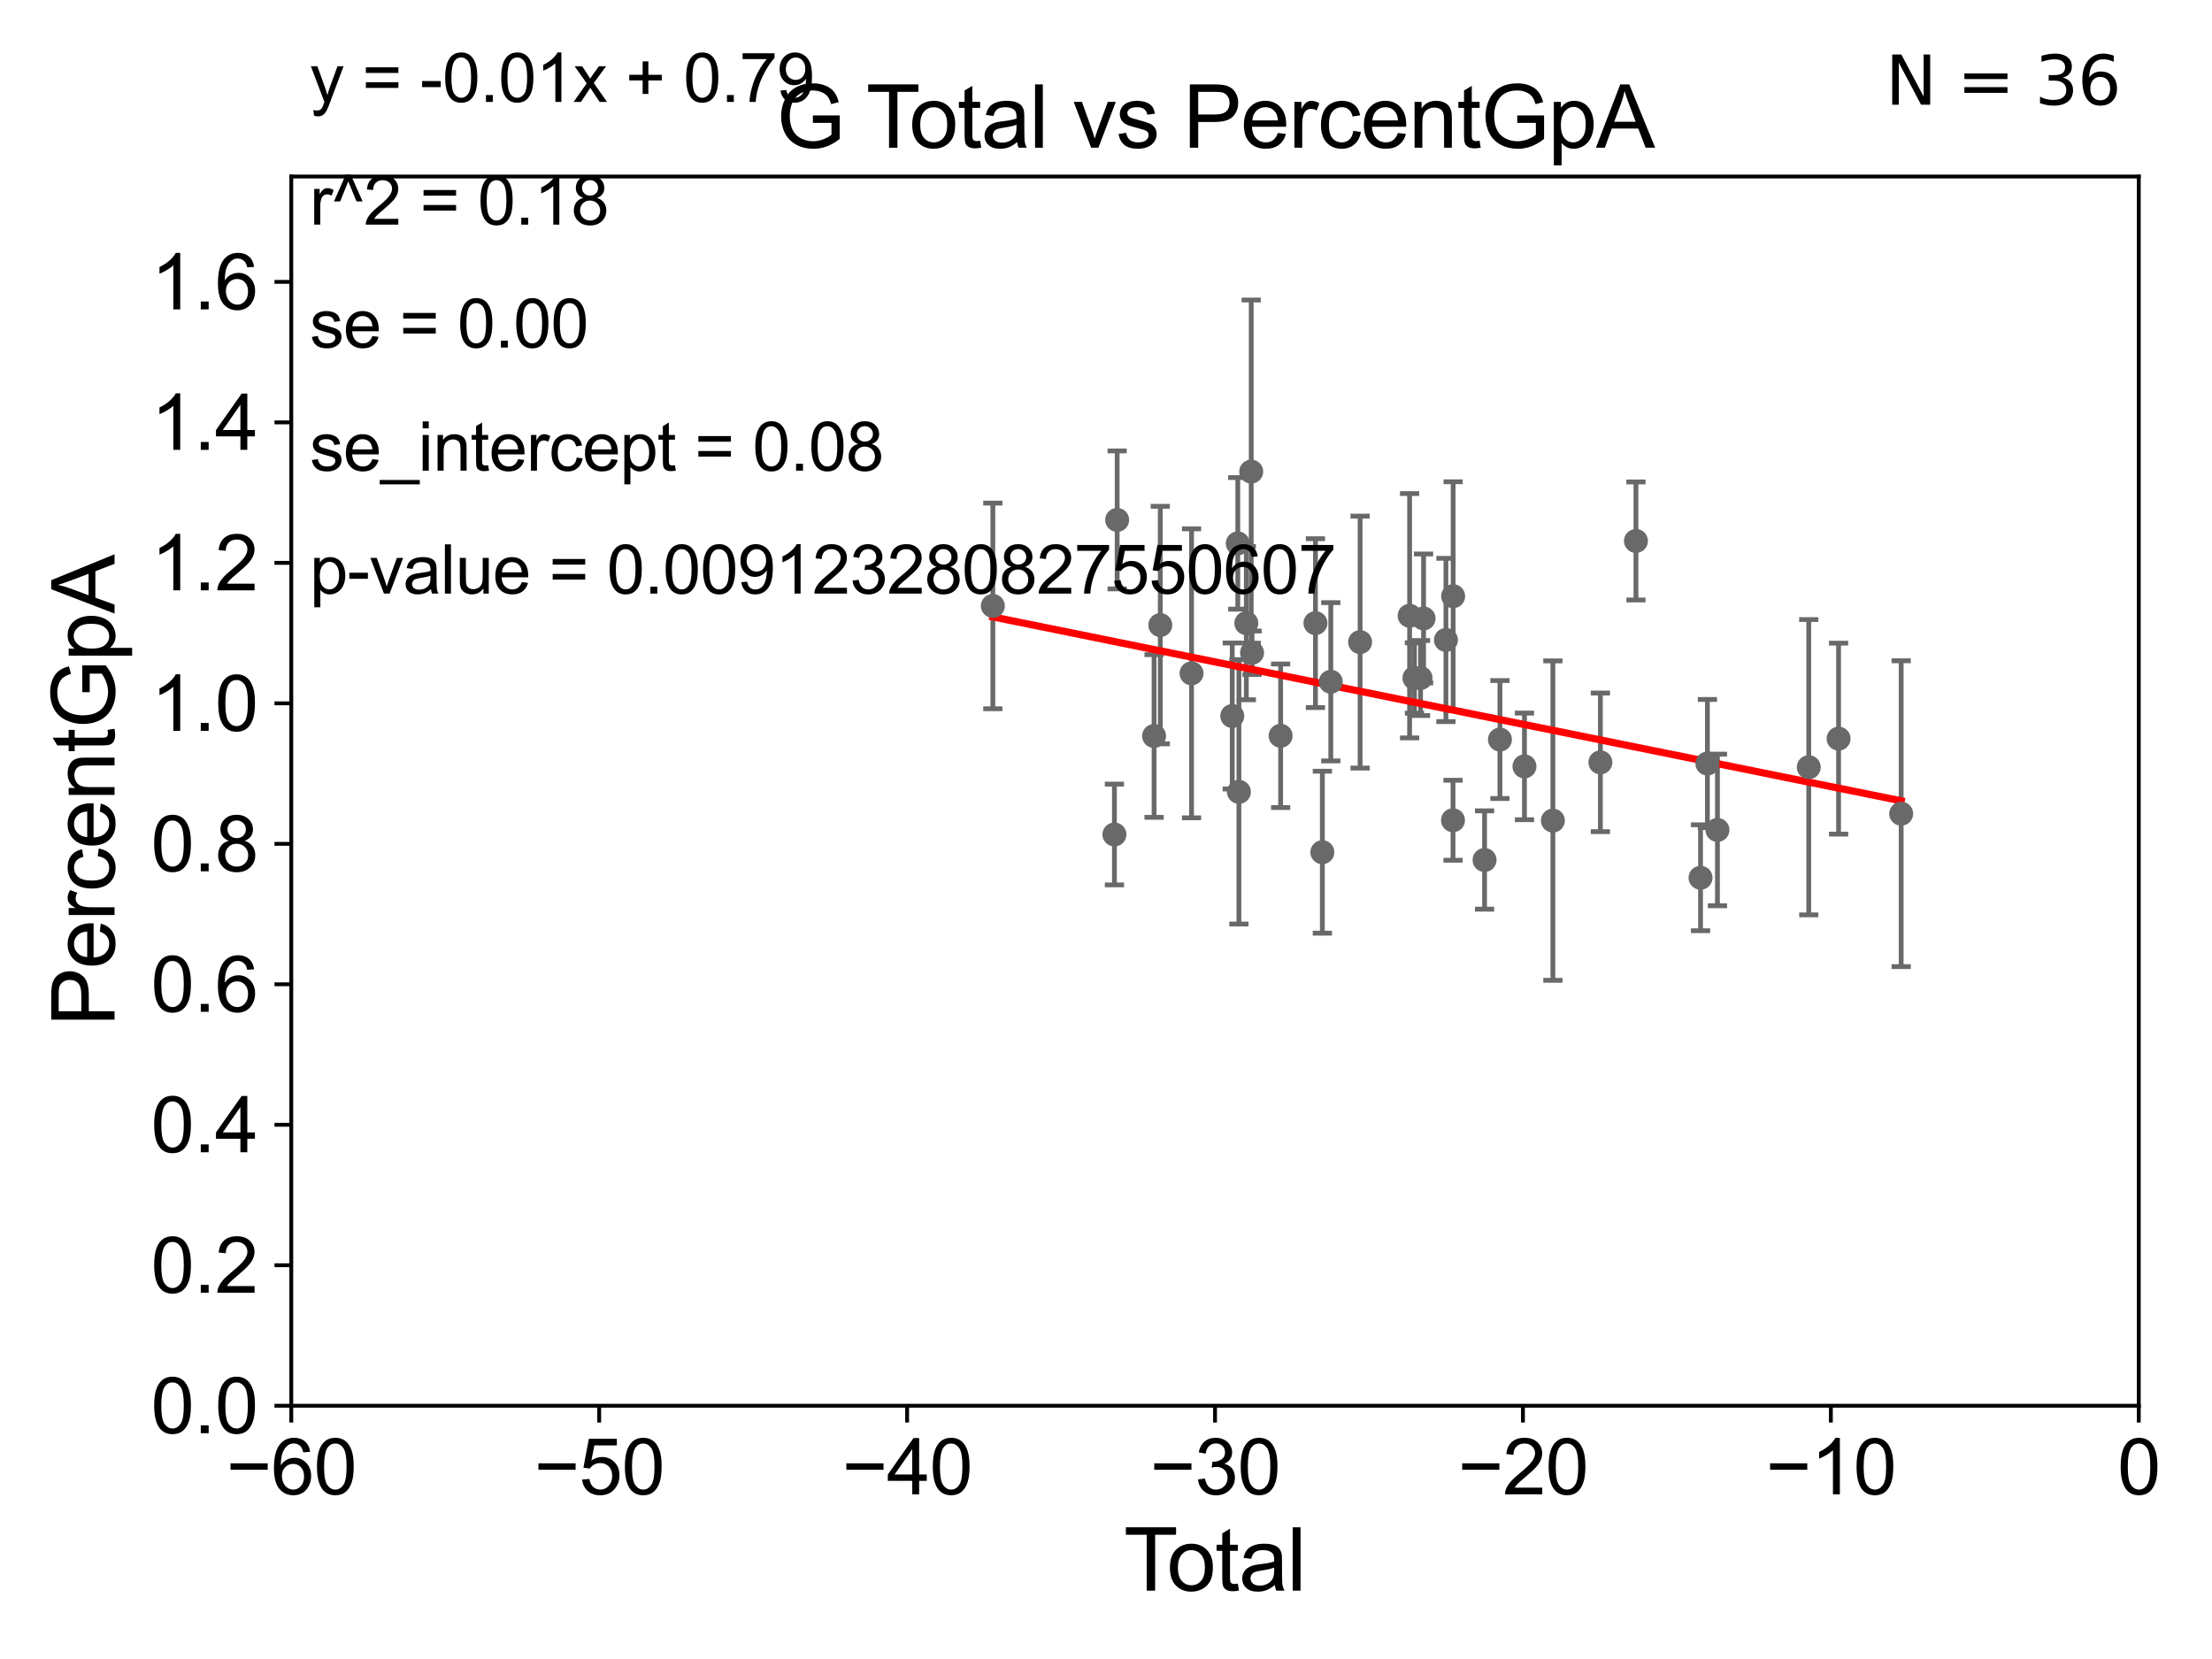 <?xml version="1.0" encoding="utf-8" standalone="no"?>
<!DOCTYPE svg PUBLIC "-//W3C//DTD SVG 1.1//EN"
  "http://www.w3.org/Graphics/SVG/1.1/DTD/svg11.dtd">
<svg xmlns:xlink="http://www.w3.org/1999/xlink" width="460.8pt" height="345.6pt" viewBox="0 0 460.8 345.6" xmlns="http://www.w3.org/2000/svg" version="1.1">
 <defs>
  <style type="text/css">*{stroke-linejoin: round; stroke-linecap: butt}</style>
 </defs>
 <g id="figure_1">
  <g id="patch_1">
   <path d="M 0 345.6 
L 460.8 345.6 
L 460.8 0 
L 0 0 
z
" style="fill: #ffffff"/>
  </g>
  <g id="axes_1">
   <g id="patch_2">
    <path d="M 60.68 292.84 
L 445.545 292.84 
L 445.545 36.775 
L 60.68 36.775 
z
" style="fill: #ffffff"/>
   </g>
   <g id="PathCollection_1">
    <defs>
     <path id="m2732ad60d4" d="M 0 1.118 
C 0.297 1.118 0.581 1 0.791 0.791 
C 1 0.581 1.118 0.297 1.118 0 
C 1.118 -0.297 1 -0.581 0.791 -0.791 
C 0.581 -1 0.297 -1.118 0 -1.118 
C -0.297 -1.118 -0.581 -1 -0.791 -0.791 
C -1 -0.581 -1.118 -0.297 -1.118 0 
C -1.118 0.297 -1 0.581 -0.791 0.791 
C -0.581 1 -0.297 1.118 0 1.118 
z
" style="stroke: #696969"/>
    </defs>
    <g clip-path="url(#pc6cdb467a9)">
     <use xlink:href="#m2732ad60d4" x="206.827" y="126.225" style="fill: #696969; stroke: #696969"/>
     <use xlink:href="#m2732ad60d4" x="296.554" y="128.83" style="fill: #696969; stroke: #696969"/>
     <use xlink:href="#m2732ad60d4" x="301.214" y="133.316" style="fill: #696969; stroke: #696969"/>
     <use xlink:href="#m2732ad60d4" x="302.686" y="170.873" style="fill: #696969; stroke: #696969"/>
     <use xlink:href="#m2732ad60d4" x="302.715" y="124.199" style="fill: #696969; stroke: #696969"/>
     <use xlink:href="#m2732ad60d4" x="309.262" y="179.153" style="fill: #696969; stroke: #696969"/>
     <use xlink:href="#m2732ad60d4" x="312.464" y="154.059" style="fill: #696969; stroke: #696969"/>
     <use xlink:href="#m2732ad60d4" x="295.926" y="141.24" style="fill: #696969; stroke: #696969"/>
     <use xlink:href="#m2732ad60d4" x="317.574" y="159.655" style="fill: #696969; stroke: #696969"/>
     <use xlink:href="#m2732ad60d4" x="333.391" y="158.81" style="fill: #696969; stroke: #696969"/>
     <use xlink:href="#m2732ad60d4" x="340.798" y="112.694" style="fill: #696969; stroke: #696969"/>
     <use xlink:href="#m2732ad60d4" x="354.252" y="182.855" style="fill: #696969; stroke: #696969"/>
     <use xlink:href="#m2732ad60d4" x="355.683" y="159.059" style="fill: #696969; stroke: #696969"/>
     <use xlink:href="#m2732ad60d4" x="357.775" y="172.893" style="fill: #696969; stroke: #696969"/>
     <use xlink:href="#m2732ad60d4" x="376.797" y="159.824" style="fill: #696969; stroke: #696969"/>
     <use xlink:href="#m2732ad60d4" x="323.494" y="170.946" style="fill: #696969; stroke: #696969"/>
     <use xlink:href="#m2732ad60d4" x="294.653" y="141.241" style="fill: #696969; stroke: #696969"/>
     <use xlink:href="#m2732ad60d4" x="293.646" y="128.271" style="fill: #696969; stroke: #696969"/>
     <use xlink:href="#m2732ad60d4" x="283.333" y="133.761" style="fill: #696969; stroke: #696969"/>
     <use xlink:href="#m2732ad60d4" x="232.156" y="173.84" style="fill: #696969; stroke: #696969"/>
     <use xlink:href="#m2732ad60d4" x="232.725" y="108.307" style="fill: #696969; stroke: #696969"/>
     <use xlink:href="#m2732ad60d4" x="240.415" y="153.321" style="fill: #696969; stroke: #696969"/>
     <use xlink:href="#m2732ad60d4" x="241.71" y="130.211" style="fill: #696969; stroke: #696969"/>
     <use xlink:href="#m2732ad60d4" x="248.22" y="140.27" style="fill: #696969; stroke: #696969"/>
     <use xlink:href="#m2732ad60d4" x="256.701" y="149.156" style="fill: #696969; stroke: #696969"/>
     <use xlink:href="#m2732ad60d4" x="257.853" y="113.195" style="fill: #696969; stroke: #696969"/>
     <use xlink:href="#m2732ad60d4" x="258.088" y="164.96" style="fill: #696969; stroke: #696969"/>
     <use xlink:href="#m2732ad60d4" x="259.633" y="129.815" style="fill: #696969; stroke: #696969"/>
     <use xlink:href="#m2732ad60d4" x="260.65" y="98.244" style="fill: #696969; stroke: #696969"/>
     <use xlink:href="#m2732ad60d4" x="260.824" y="135.984" style="fill: #696969; stroke: #696969"/>
     <use xlink:href="#m2732ad60d4" x="266.778" y="153.276" style="fill: #696969; stroke: #696969"/>
     <use xlink:href="#m2732ad60d4" x="274.031" y="129.809" style="fill: #696969; stroke: #696969"/>
     <use xlink:href="#m2732ad60d4" x="275.47" y="177.53" style="fill: #696969; stroke: #696969"/>
     <use xlink:href="#m2732ad60d4" x="277.229" y="142.026" style="fill: #696969; stroke: #696969"/>
     <use xlink:href="#m2732ad60d4" x="383.011" y="153.873" style="fill: #696969; stroke: #696969"/>
     <use xlink:href="#m2732ad60d4" x="396.05" y="169.507" style="fill: #696969; stroke: #696969"/>
    </g>
   </g>
   <g id="matplotlib.axis_1">
    <g id="xtick_1">
     <g id="line2d_1">
      <defs>
       <path id="mbd2a746d2f" d="M 0 0 
L 0 3.5 
" style="stroke: #000000; stroke-width: 0.8"/>
      </defs>
      <g>
       <use xlink:href="#mbd2a746d2f" x="60.68" y="292.84" style="stroke: #000000; stroke-width: 0.8"/>
      </g>
     </g>
     <g id="text_1">
      <!-- −60 -->
      <g transform="translate(47.11 311.293)scale(0.16 -0.16)">
       <defs>
        <path id="ArialMT-2212" d="M 3381 1997 
L 356 1997 
L 356 2522 
L 3381 2522 
L 3381 1997 
z
" transform="scale(0.016)"/>
        <path id="ArialMT-36" d="M 3184 3459 
L 2625 3416 
Q 2550 3747 2413 3897 
Q 2184 4138 1850 4138 
Q 1581 4138 1378 3988 
Q 1113 3794 959 3422 
Q 806 3050 800 2363 
Q 1003 2672 1297 2822 
Q 1591 2972 1913 2972 
Q 2475 2972 2870 2558 
Q 3266 2144 3266 1488 
Q 3266 1056 3080 686 
Q 2894 316 2569 119 
Q 2244 -78 1831 -78 
Q 1128 -78 684 439 
Q 241 956 241 2144 
Q 241 3472 731 4075 
Q 1159 4600 1884 4600 
Q 2425 4600 2770 4297 
Q 3116 3994 3184 3459 
z
M 888 1484 
Q 888 1194 1011 928 
Q 1134 663 1356 523 
Q 1578 384 1822 384 
Q 2178 384 2434 671 
Q 2691 959 2691 1453 
Q 2691 1928 2437 2201 
Q 2184 2475 1800 2475 
Q 1419 2475 1153 2201 
Q 888 1928 888 1484 
z
" transform="scale(0.016)"/>
        <path id="ArialMT-30" d="M 266 2259 
Q 266 3072 433 3567 
Q 600 4063 929 4331 
Q 1259 4600 1759 4600 
Q 2128 4600 2406 4451 
Q 2684 4303 2865 4023 
Q 3047 3744 3150 3342 
Q 3253 2941 3253 2259 
Q 3253 1453 3087 958 
Q 2922 463 2592 192 
Q 2263 -78 1759 -78 
Q 1097 -78 719 397 
Q 266 969 266 2259 
z
M 844 2259 
Q 844 1131 1108 757 
Q 1372 384 1759 384 
Q 2147 384 2411 759 
Q 2675 1134 2675 2259 
Q 2675 3391 2411 3762 
Q 2147 4134 1753 4134 
Q 1366 4134 1134 3806 
Q 844 3388 844 2259 
z
" transform="scale(0.016)"/>
       </defs>
       <use xlink:href="#ArialMT-2212"/>
       <use xlink:href="#ArialMT-36" x="58.398"/>
       <use xlink:href="#ArialMT-30" x="114.014"/>
      </g>
     </g>
    </g>
    <g id="xtick_2">
     <g id="line2d_2">
      <g>
       <use xlink:href="#mbd2a746d2f" x="124.824" y="292.84" style="stroke: #000000; stroke-width: 0.8"/>
      </g>
     </g>
     <g id="text_2">
      <!-- −50 -->
      <g transform="translate(111.254 311.293)scale(0.16 -0.16)">
       <defs>
        <path id="ArialMT-35" d="M 266 1200 
L 856 1250 
Q 922 819 1161 601 
Q 1400 384 1738 384 
Q 2144 384 2425 690 
Q 2706 997 2706 1503 
Q 2706 1984 2436 2262 
Q 2166 2541 1728 2541 
Q 1456 2541 1237 2417 
Q 1019 2294 894 2097 
L 366 2166 
L 809 4519 
L 3088 4519 
L 3088 3981 
L 1259 3981 
L 1013 2750 
Q 1425 3038 1878 3038 
Q 2478 3038 2890 2622 
Q 3303 2206 3303 1553 
Q 3303 931 2941 478 
Q 2500 -78 1738 -78 
Q 1113 -78 717 272 
Q 322 622 266 1200 
z
" transform="scale(0.016)"/>
       </defs>
       <use xlink:href="#ArialMT-2212"/>
       <use xlink:href="#ArialMT-35" x="58.398"/>
       <use xlink:href="#ArialMT-30" x="114.014"/>
      </g>
     </g>
    </g>
    <g id="xtick_3">
     <g id="line2d_3">
      <g>
       <use xlink:href="#mbd2a746d2f" x="188.968" y="292.84" style="stroke: #000000; stroke-width: 0.8"/>
      </g>
     </g>
     <g id="text_3">
      <!-- −40 -->
      <g transform="translate(175.398 311.293)scale(0.16 -0.16)">
       <defs>
        <path id="ArialMT-34" d="M 2069 0 
L 2069 1097 
L 81 1097 
L 81 1613 
L 2172 4581 
L 2631 4581 
L 2631 1613 
L 3250 1613 
L 3250 1097 
L 2631 1097 
L 2631 0 
L 2069 0 
z
M 2069 1613 
L 2069 3678 
L 634 1613 
L 2069 1613 
z
" transform="scale(0.016)"/>
       </defs>
       <use xlink:href="#ArialMT-2212"/>
       <use xlink:href="#ArialMT-34" x="58.398"/>
       <use xlink:href="#ArialMT-30" x="114.014"/>
      </g>
     </g>
    </g>
    <g id="xtick_4">
     <g id="line2d_4">
      <g>
       <use xlink:href="#mbd2a746d2f" x="253.113" y="292.84" style="stroke: #000000; stroke-width: 0.8"/>
      </g>
     </g>
     <g id="text_4">
      <!-- −30 -->
      <g transform="translate(239.542 311.293)scale(0.16 -0.16)">
       <defs>
        <path id="ArialMT-33" d="M 269 1209 
L 831 1284 
Q 928 806 1161 595 
Q 1394 384 1728 384 
Q 2125 384 2398 659 
Q 2672 934 2672 1341 
Q 2672 1728 2419 1979 
Q 2166 2231 1775 2231 
Q 1616 2231 1378 2169 
L 1441 2663 
Q 1497 2656 1531 2656 
Q 1891 2656 2178 2843 
Q 2466 3031 2466 3422 
Q 2466 3731 2256 3934 
Q 2047 4138 1716 4138 
Q 1388 4138 1169 3931 
Q 950 3725 888 3313 
L 325 3413 
Q 428 3978 793 4289 
Q 1159 4600 1703 4600 
Q 2078 4600 2393 4439 
Q 2709 4278 2876 4000 
Q 3044 3722 3044 3409 
Q 3044 3113 2884 2869 
Q 2725 2625 2413 2481 
Q 2819 2388 3044 2092 
Q 3269 1797 3269 1353 
Q 3269 753 2831 336 
Q 2394 -81 1725 -81 
Q 1122 -81 723 278 
Q 325 638 269 1209 
z
" transform="scale(0.016)"/>
       </defs>
       <use xlink:href="#ArialMT-2212"/>
       <use xlink:href="#ArialMT-33" x="58.398"/>
       <use xlink:href="#ArialMT-30" x="114.014"/>
      </g>
     </g>
    </g>
    <g id="xtick_5">
     <g id="line2d_5">
      <g>
       <use xlink:href="#mbd2a746d2f" x="317.257" y="292.84" style="stroke: #000000; stroke-width: 0.8"/>
      </g>
     </g>
     <g id="text_5">
      <!-- −20 -->
      <g transform="translate(303.687 311.293)scale(0.16 -0.16)">
       <defs>
        <path id="ArialMT-32" d="M 3222 541 
L 3222 0 
L 194 0 
Q 188 203 259 391 
Q 375 700 629 1000 
Q 884 1300 1366 1694 
Q 2113 2306 2375 2664 
Q 2638 3022 2638 3341 
Q 2638 3675 2398 3904 
Q 2159 4134 1775 4134 
Q 1369 4134 1125 3890 
Q 881 3647 878 3216 
L 300 3275 
Q 359 3922 746 4261 
Q 1134 4600 1788 4600 
Q 2447 4600 2831 4234 
Q 3216 3869 3216 3328 
Q 3216 3053 3103 2787 
Q 2991 2522 2730 2228 
Q 2469 1934 1863 1422 
Q 1356 997 1212 845 
Q 1069 694 975 541 
L 3222 541 
z
" transform="scale(0.016)"/>
       </defs>
       <use xlink:href="#ArialMT-2212"/>
       <use xlink:href="#ArialMT-32" x="58.398"/>
       <use xlink:href="#ArialMT-30" x="114.014"/>
      </g>
     </g>
    </g>
    <g id="xtick_6">
     <g id="line2d_6">
      <g>
       <use xlink:href="#mbd2a746d2f" x="381.401" y="292.84" style="stroke: #000000; stroke-width: 0.8"/>
      </g>
     </g>
     <g id="text_6">
      <!-- −10 -->
      <g transform="translate(367.831 311.293)scale(0.16 -0.16)">
       <defs>
        <path id="ArialMT-31" d="M 2384 0 
L 1822 0 
L 1822 3584 
Q 1619 3391 1289 3197 
Q 959 3003 697 2906 
L 697 3450 
Q 1169 3672 1522 3987 
Q 1875 4303 2022 4600 
L 2384 4600 
L 2384 0 
z
" transform="scale(0.016)"/>
       </defs>
       <use xlink:href="#ArialMT-2212"/>
       <use xlink:href="#ArialMT-31" x="58.398"/>
       <use xlink:href="#ArialMT-30" x="114.014"/>
      </g>
     </g>
    </g>
    <g id="xtick_7">
     <g id="line2d_7">
      <g>
       <use xlink:href="#mbd2a746d2f" x="445.545" y="292.84" style="stroke: #000000; stroke-width: 0.8"/>
      </g>
     </g>
     <g id="text_7">
      <!-- 0 -->
      <g transform="translate(441.096 311.293)scale(0.16 -0.16)">
       <use xlink:href="#ArialMT-30"/>
      </g>
     </g>
    </g>
    <g id="text_8">
     <!-- Total -->
     <g transform="translate(234.107 331.357)scale(0.18 -0.18)">
      <defs>
       <path id="ArialMT-54" d="M 1659 0 
L 1659 4041 
L 150 4041 
L 150 4581 
L 3781 4581 
L 3781 4041 
L 2266 4041 
L 2266 0 
L 1659 0 
z
" transform="scale(0.016)"/>
       <path id="ArialMT-6f" d="M 213 1659 
Q 213 2581 725 3025 
Q 1153 3394 1769 3394 
Q 2453 3394 2887 2945 
Q 3322 2497 3322 1706 
Q 3322 1066 3130 698 
Q 2938 331 2570 128 
Q 2203 -75 1769 -75 
Q 1072 -75 642 372 
Q 213 819 213 1659 
z
M 791 1659 
Q 791 1022 1069 705 
Q 1347 388 1769 388 
Q 2188 388 2466 706 
Q 2744 1025 2744 1678 
Q 2744 2294 2464 2611 
Q 2184 2928 1769 2928 
Q 1347 2928 1069 2612 
Q 791 2297 791 1659 
z
" transform="scale(0.016)"/>
       <path id="ArialMT-74" d="M 1650 503 
L 1731 6 
Q 1494 -44 1306 -44 
Q 1000 -44 831 53 
Q 663 150 594 308 
Q 525 466 525 972 
L 525 2881 
L 113 2881 
L 113 3319 
L 525 3319 
L 525 4141 
L 1084 4478 
L 1084 3319 
L 1650 3319 
L 1650 2881 
L 1084 2881 
L 1084 941 
Q 1084 700 1114 631 
Q 1144 563 1211 522 
Q 1278 481 1403 481 
Q 1497 481 1650 503 
z
" transform="scale(0.016)"/>
       <path id="ArialMT-61" d="M 2588 409 
Q 2275 144 1986 34 
Q 1697 -75 1366 -75 
Q 819 -75 525 192 
Q 231 459 231 875 
Q 231 1119 342 1320 
Q 453 1522 633 1644 
Q 813 1766 1038 1828 
Q 1203 1872 1538 1913 
Q 2219 1994 2541 2106 
Q 2544 2222 2544 2253 
Q 2544 2597 2384 2738 
Q 2169 2928 1744 2928 
Q 1347 2928 1158 2789 
Q 969 2650 878 2297 
L 328 2372 
Q 403 2725 575 2942 
Q 747 3159 1072 3276 
Q 1397 3394 1825 3394 
Q 2250 3394 2515 3294 
Q 2781 3194 2906 3042 
Q 3031 2891 3081 2659 
Q 3109 2516 3109 2141 
L 3109 1391 
Q 3109 606 3145 398 
Q 3181 191 3288 0 
L 2700 0 
Q 2613 175 2588 409 
z
M 2541 1666 
Q 2234 1541 1622 1453 
Q 1275 1403 1131 1340 
Q 988 1278 909 1158 
Q 831 1038 831 891 
Q 831 666 1001 516 
Q 1172 366 1500 366 
Q 1825 366 2078 508 
Q 2331 650 2450 897 
Q 2541 1088 2541 1459 
L 2541 1666 
z
" transform="scale(0.016)"/>
       <path id="ArialMT-6c" d="M 409 0 
L 409 4581 
L 972 4581 
L 972 0 
L 409 0 
z
" transform="scale(0.016)"/>
      </defs>
      <use xlink:href="#ArialMT-54"/>
      <use xlink:href="#ArialMT-6f" x="49.959"/>
      <use xlink:href="#ArialMT-74" x="105.574"/>
      <use xlink:href="#ArialMT-61" x="133.357"/>
      <use xlink:href="#ArialMT-6c" x="188.973"/>
     </g>
    </g>
   </g>
   <g id="matplotlib.axis_2">
    <g id="ytick_1">
     <g id="line2d_8">
      <defs>
       <path id="mdebfd8a968" d="M 0 0 
L -3.5 0 
" style="stroke: #000000; stroke-width: 0.8"/>
      </defs>
      <g>
       <use xlink:href="#mdebfd8a968" x="60.68" y="292.84" style="stroke: #000000; stroke-width: 0.8"/>
      </g>
     </g>
     <g id="text_9">
      <!-- 0.0 -->
      <g transform="translate(31.44 298.566)scale(0.16 -0.16)">
       <defs>
        <path id="ArialMT-2e" d="M 581 0 
L 581 641 
L 1222 641 
L 1222 0 
L 581 0 
z
" transform="scale(0.016)"/>
       </defs>
       <use xlink:href="#ArialMT-30"/>
       <use xlink:href="#ArialMT-2e" x="55.615"/>
       <use xlink:href="#ArialMT-30" x="83.398"/>
      </g>
     </g>
    </g>
    <g id="ytick_2">
     <g id="line2d_9">
      <g>
       <use xlink:href="#mdebfd8a968" x="60.68" y="263.575" style="stroke: #000000; stroke-width: 0.8"/>
      </g>
     </g>
     <g id="text_10">
      <!-- 0.2 -->
      <g transform="translate(31.44 269.302)scale(0.16 -0.16)">
       <use xlink:href="#ArialMT-30"/>
       <use xlink:href="#ArialMT-2e" x="55.615"/>
       <use xlink:href="#ArialMT-32" x="83.398"/>
      </g>
     </g>
    </g>
    <g id="ytick_3">
     <g id="line2d_10">
      <g>
       <use xlink:href="#mdebfd8a968" x="60.68" y="234.311" style="stroke: #000000; stroke-width: 0.8"/>
      </g>
     </g>
     <g id="text_11">
      <!-- 0.4 -->
      <g transform="translate(31.44 240.037)scale(0.16 -0.16)">
       <use xlink:href="#ArialMT-30"/>
       <use xlink:href="#ArialMT-2e" x="55.615"/>
       <use xlink:href="#ArialMT-34" x="83.398"/>
      </g>
     </g>
    </g>
    <g id="ytick_4">
     <g id="line2d_11">
      <g>
       <use xlink:href="#mdebfd8a968" x="60.68" y="205.046" style="stroke: #000000; stroke-width: 0.8"/>
      </g>
     </g>
     <g id="text_12">
      <!-- 0.6 -->
      <g transform="translate(31.44 210.772)scale(0.16 -0.16)">
       <use xlink:href="#ArialMT-30"/>
       <use xlink:href="#ArialMT-2e" x="55.615"/>
       <use xlink:href="#ArialMT-36" x="83.398"/>
      </g>
     </g>
    </g>
    <g id="ytick_5">
     <g id="line2d_12">
      <g>
       <use xlink:href="#mdebfd8a968" x="60.68" y="175.782" style="stroke: #000000; stroke-width: 0.8"/>
      </g>
     </g>
     <g id="text_13">
      <!-- 0.8 -->
      <g transform="translate(31.44 181.508)scale(0.16 -0.16)">
       <defs>
        <path id="ArialMT-38" d="M 1131 2484 
Q 781 2613 612 2850 
Q 444 3088 444 3419 
Q 444 3919 803 4259 
Q 1163 4600 1759 4600 
Q 2359 4600 2725 4251 
Q 3091 3903 3091 3403 
Q 3091 3084 2923 2848 
Q 2756 2613 2416 2484 
Q 2838 2347 3058 2040 
Q 3278 1734 3278 1309 
Q 3278 722 2862 322 
Q 2447 -78 1769 -78 
Q 1091 -78 675 323 
Q 259 725 259 1325 
Q 259 1772 486 2073 
Q 713 2375 1131 2484 
z
M 1019 3438 
Q 1019 3113 1228 2906 
Q 1438 2700 1772 2700 
Q 2097 2700 2305 2904 
Q 2513 3109 2513 3406 
Q 2513 3716 2298 3927 
Q 2084 4138 1766 4138 
Q 1444 4138 1231 3931 
Q 1019 3725 1019 3438 
z
M 838 1322 
Q 838 1081 952 856 
Q 1066 631 1291 507 
Q 1516 384 1775 384 
Q 2178 384 2440 643 
Q 2703 903 2703 1303 
Q 2703 1709 2433 1975 
Q 2163 2241 1756 2241 
Q 1359 2241 1098 1978 
Q 838 1716 838 1322 
z
" transform="scale(0.016)"/>
       </defs>
       <use xlink:href="#ArialMT-30"/>
       <use xlink:href="#ArialMT-2e" x="55.615"/>
       <use xlink:href="#ArialMT-38" x="83.398"/>
      </g>
     </g>
    </g>
    <g id="ytick_6">
     <g id="line2d_13">
      <g>
       <use xlink:href="#mdebfd8a968" x="60.68" y="146.517" style="stroke: #000000; stroke-width: 0.8"/>
      </g>
     </g>
     <g id="text_14">
      <!-- 1.0 -->
      <g transform="translate(31.44 152.243)scale(0.16 -0.16)">
       <use xlink:href="#ArialMT-31"/>
       <use xlink:href="#ArialMT-2e" x="55.615"/>
       <use xlink:href="#ArialMT-30" x="83.398"/>
      </g>
     </g>
    </g>
    <g id="ytick_7">
     <g id="line2d_14">
      <g>
       <use xlink:href="#mdebfd8a968" x="60.68" y="117.252" style="stroke: #000000; stroke-width: 0.8"/>
      </g>
     </g>
     <g id="text_15">
      <!-- 1.2 -->
      <g transform="translate(31.44 122.979)scale(0.16 -0.16)">
       <use xlink:href="#ArialMT-31"/>
       <use xlink:href="#ArialMT-2e" x="55.615"/>
       <use xlink:href="#ArialMT-32" x="83.398"/>
      </g>
     </g>
    </g>
    <g id="ytick_8">
     <g id="line2d_15">
      <g>
       <use xlink:href="#mdebfd8a968" x="60.68" y="87.988" style="stroke: #000000; stroke-width: 0.8"/>
      </g>
     </g>
     <g id="text_16">
      <!-- 1.4 -->
      <g transform="translate(31.44 93.714)scale(0.16 -0.16)">
       <use xlink:href="#ArialMT-31"/>
       <use xlink:href="#ArialMT-2e" x="55.615"/>
       <use xlink:href="#ArialMT-34" x="83.398"/>
      </g>
     </g>
    </g>
    <g id="ytick_9">
     <g id="line2d_16">
      <g>
       <use xlink:href="#mdebfd8a968" x="60.68" y="58.723" style="stroke: #000000; stroke-width: 0.8"/>
      </g>
     </g>
     <g id="text_17">
      <!-- 1.6 -->
      <g transform="translate(31.44 64.45)scale(0.16 -0.16)">
       <use xlink:href="#ArialMT-31"/>
       <use xlink:href="#ArialMT-2e" x="55.615"/>
       <use xlink:href="#ArialMT-36" x="83.398"/>
      </g>
     </g>
    </g>
    <g id="text_18">
     <!-- PercentGpA -->
     <g transform="translate(23.863 213.831)rotate(-90)scale(0.18 -0.18)">
      <defs>
       <path id="ArialMT-50" d="M 494 0 
L 494 4581 
L 2222 4581 
Q 2678 4581 2919 4538 
Q 3256 4481 3484 4323 
Q 3713 4166 3852 3881 
Q 3991 3597 3991 3256 
Q 3991 2672 3619 2267 
Q 3247 1863 2275 1863 
L 1100 1863 
L 1100 0 
L 494 0 
z
M 1100 2403 
L 2284 2403 
Q 2872 2403 3119 2622 
Q 3366 2841 3366 3238 
Q 3366 3525 3220 3729 
Q 3075 3934 2838 4000 
Q 2684 4041 2272 4041 
L 1100 4041 
L 1100 2403 
z
" transform="scale(0.016)"/>
       <path id="ArialMT-65" d="M 2694 1069 
L 3275 997 
Q 3138 488 2766 206 
Q 2394 -75 1816 -75 
Q 1088 -75 661 373 
Q 234 822 234 1631 
Q 234 2469 665 2931 
Q 1097 3394 1784 3394 
Q 2450 3394 2872 2941 
Q 3294 2488 3294 1666 
Q 3294 1616 3291 1516 
L 816 1516 
Q 847 969 1125 678 
Q 1403 388 1819 388 
Q 2128 388 2347 550 
Q 2566 713 2694 1069 
z
M 847 1978 
L 2700 1978 
Q 2663 2397 2488 2606 
Q 2219 2931 1791 2931 
Q 1403 2931 1139 2672 
Q 875 2413 847 1978 
z
" transform="scale(0.016)"/>
       <path id="ArialMT-72" d="M 416 0 
L 416 3319 
L 922 3319 
L 922 2816 
Q 1116 3169 1280 3281 
Q 1444 3394 1641 3394 
Q 1925 3394 2219 3213 
L 2025 2691 
Q 1819 2813 1613 2813 
Q 1428 2813 1281 2702 
Q 1134 2591 1072 2394 
Q 978 2094 978 1738 
L 978 0 
L 416 0 
z
" transform="scale(0.016)"/>
       <path id="ArialMT-63" d="M 2588 1216 
L 3141 1144 
Q 3050 572 2676 248 
Q 2303 -75 1759 -75 
Q 1078 -75 664 370 
Q 250 816 250 1647 
Q 250 2184 428 2587 
Q 606 2991 970 3192 
Q 1334 3394 1763 3394 
Q 2303 3394 2647 3120 
Q 2991 2847 3088 2344 
L 2541 2259 
Q 2463 2594 2264 2762 
Q 2066 2931 1784 2931 
Q 1359 2931 1093 2626 
Q 828 2322 828 1663 
Q 828 994 1084 691 
Q 1341 388 1753 388 
Q 2084 388 2306 591 
Q 2528 794 2588 1216 
z
" transform="scale(0.016)"/>
       <path id="ArialMT-6e" d="M 422 0 
L 422 3319 
L 928 3319 
L 928 2847 
Q 1294 3394 1984 3394 
Q 2284 3394 2536 3286 
Q 2788 3178 2913 3003 
Q 3038 2828 3088 2588 
Q 3119 2431 3119 2041 
L 3119 0 
L 2556 0 
L 2556 2019 
Q 2556 2363 2490 2533 
Q 2425 2703 2258 2804 
Q 2091 2906 1866 2906 
Q 1506 2906 1245 2678 
Q 984 2450 984 1813 
L 984 0 
L 422 0 
z
" transform="scale(0.016)"/>
       <path id="ArialMT-47" d="M 2638 1797 
L 2638 2334 
L 4578 2338 
L 4578 638 
Q 4131 281 3656 101 
Q 3181 -78 2681 -78 
Q 2006 -78 1454 211 
Q 903 500 622 1047 
Q 341 1594 341 2269 
Q 341 2938 620 3517 
Q 900 4097 1425 4378 
Q 1950 4659 2634 4659 
Q 3131 4659 3532 4498 
Q 3934 4338 4162 4050 
Q 4391 3763 4509 3300 
L 3963 3150 
Q 3859 3500 3706 3700 
Q 3553 3900 3268 4020 
Q 2984 4141 2638 4141 
Q 2222 4141 1919 4014 
Q 1616 3888 1430 3681 
Q 1244 3475 1141 3228 
Q 966 2803 966 2306 
Q 966 1694 1177 1281 
Q 1388 869 1791 669 
Q 2194 469 2647 469 
Q 3041 469 3416 620 
Q 3791 772 3984 944 
L 3984 1797 
L 2638 1797 
z
" transform="scale(0.016)"/>
       <path id="ArialMT-70" d="M 422 -1272 
L 422 3319 
L 934 3319 
L 934 2888 
Q 1116 3141 1344 3267 
Q 1572 3394 1897 3394 
Q 2322 3394 2647 3175 
Q 2972 2956 3137 2557 
Q 3303 2159 3303 1684 
Q 3303 1175 3120 767 
Q 2938 359 2589 142 
Q 2241 -75 1856 -75 
Q 1575 -75 1351 44 
Q 1128 163 984 344 
L 984 -1272 
L 422 -1272 
z
M 931 1641 
Q 931 1000 1190 694 
Q 1450 388 1819 388 
Q 2194 388 2461 705 
Q 2728 1022 2728 1688 
Q 2728 2322 2467 2637 
Q 2206 2953 1844 2953 
Q 1484 2953 1207 2617 
Q 931 2281 931 1641 
z
" transform="scale(0.016)"/>
       <path id="ArialMT-41" d="M -9 0 
L 1750 4581 
L 2403 4581 
L 4278 0 
L 3588 0 
L 3053 1388 
L 1138 1388 
L 634 0 
L -9 0 
z
M 1313 1881 
L 2866 1881 
L 2388 3150 
Q 2169 3728 2063 4100 
Q 1975 3659 1816 3225 
L 1313 1881 
z
" transform="scale(0.016)"/>
      </defs>
      <use xlink:href="#ArialMT-50"/>
      <use xlink:href="#ArialMT-65" x="66.699"/>
      <use xlink:href="#ArialMT-72" x="122.314"/>
      <use xlink:href="#ArialMT-63" x="155.615"/>
      <use xlink:href="#ArialMT-65" x="205.615"/>
      <use xlink:href="#ArialMT-6e" x="261.23"/>
      <use xlink:href="#ArialMT-74" x="316.846"/>
      <use xlink:href="#ArialMT-47" x="344.629"/>
      <use xlink:href="#ArialMT-70" x="422.412"/>
      <use xlink:href="#ArialMT-41" x="478.027"/>
     </g>
    </g>
   </g>
   <g id="LineCollection_1">
    <path d="M 206.827 147.644 
L 206.827 104.806 
" clip-path="url(#pc6cdb467a9)" style="fill: none; stroke: #696969"/>
    <path d="M 296.554 142.256 
L 296.554 115.404 
" clip-path="url(#pc6cdb467a9)" style="fill: none; stroke: #696969"/>
    <path d="M 301.214 150.319 
L 301.214 116.313 
" clip-path="url(#pc6cdb467a9)" style="fill: none; stroke: #696969"/>
    <path d="M 302.686 179.204 
L 302.686 162.542 
" clip-path="url(#pc6cdb467a9)" style="fill: none; stroke: #696969"/>
    <path d="M 302.715 148.034 
L 302.715 100.364 
" clip-path="url(#pc6cdb467a9)" style="fill: none; stroke: #696969"/>
    <path d="M 309.262 189.393 
L 309.262 168.912 
" clip-path="url(#pc6cdb467a9)" style="fill: none; stroke: #696969"/>
    <path d="M 312.464 166.344 
L 312.464 141.774 
" clip-path="url(#pc6cdb467a9)" style="fill: none; stroke: #696969"/>
    <path d="M 295.926 149.056 
L 295.926 133.425 
" clip-path="url(#pc6cdb467a9)" style="fill: none; stroke: #696969"/>
    <path d="M 317.574 170.762 
L 317.574 148.549 
" clip-path="url(#pc6cdb467a9)" style="fill: none; stroke: #696969"/>
    <path d="M 333.391 173.248 
L 333.391 144.373 
" clip-path="url(#pc6cdb467a9)" style="fill: none; stroke: #696969"/>
    <path d="M 340.798 124.987 
L 340.798 100.401 
" clip-path="url(#pc6cdb467a9)" style="fill: none; stroke: #696969"/>
    <path d="M 354.252 193.889 
L 354.252 171.821 
" clip-path="url(#pc6cdb467a9)" style="fill: none; stroke: #696969"/>
    <path d="M 355.683 172.405 
L 355.683 145.712 
" clip-path="url(#pc6cdb467a9)" style="fill: none; stroke: #696969"/>
    <path d="M 357.775 188.684 
L 357.775 157.102 
" clip-path="url(#pc6cdb467a9)" style="fill: none; stroke: #696969"/>
    <path d="M 376.797 190.579 
L 376.797 129.068 
" clip-path="url(#pc6cdb467a9)" style="fill: none; stroke: #696969"/>
    <path d="M 323.494 204.216 
L 323.494 137.675 
" clip-path="url(#pc6cdb467a9)" style="fill: none; stroke: #696969"/>
    <path d="M 294.653 148.57 
L 294.653 133.913 
" clip-path="url(#pc6cdb467a9)" style="fill: none; stroke: #696969"/>
    <path d="M 293.646 153.721 
L 293.646 102.821 
" clip-path="url(#pc6cdb467a9)" style="fill: none; stroke: #696969"/>
    <path d="M 283.333 160.002 
L 283.333 107.521 
" clip-path="url(#pc6cdb467a9)" style="fill: none; stroke: #696969"/>
    <path d="M 232.156 184.335 
L 232.156 163.345 
" clip-path="url(#pc6cdb467a9)" style="fill: none; stroke: #696969"/>
    <path d="M 232.725 122.681 
L 232.725 93.933 
" clip-path="url(#pc6cdb467a9)" style="fill: none; stroke: #696969"/>
    <path d="M 240.415 170.269 
L 240.415 136.372 
" clip-path="url(#pc6cdb467a9)" style="fill: none; stroke: #696969"/>
    <path d="M 241.71 154.95 
L 241.71 105.473 
" clip-path="url(#pc6cdb467a9)" style="fill: none; stroke: #696969"/>
    <path d="M 248.22 170.369 
L 248.22 110.171 
" clip-path="url(#pc6cdb467a9)" style="fill: none; stroke: #696969"/>
    <path d="M 256.701 164.366 
L 256.701 133.946 
" clip-path="url(#pc6cdb467a9)" style="fill: none; stroke: #696969"/>
    <path d="M 257.853 126.9 
L 257.853 99.49 
" clip-path="url(#pc6cdb467a9)" style="fill: none; stroke: #696969"/>
    <path d="M 258.088 192.492 
L 258.088 137.428 
" clip-path="url(#pc6cdb467a9)" style="fill: none; stroke: #696969"/>
    <path d="M 259.633 145.774 
L 259.633 113.856 
" clip-path="url(#pc6cdb467a9)" style="fill: none; stroke: #696969"/>
    <path d="M 260.65 133.986 
L 260.65 62.503 
" clip-path="url(#pc6cdb467a9)" style="fill: none; stroke: #696969"/>
    <path d="M 260.824 140.52 
L 260.824 131.448 
" clip-path="url(#pc6cdb467a9)" style="fill: none; stroke: #696969"/>
    <path d="M 266.778 168.229 
L 266.778 138.323 
" clip-path="url(#pc6cdb467a9)" style="fill: none; stroke: #696969"/>
    <path d="M 274.031 147.398 
L 274.031 112.22 
" clip-path="url(#pc6cdb467a9)" style="fill: none; stroke: #696969"/>
    <path d="M 275.47 194.397 
L 275.47 160.662 
" clip-path="url(#pc6cdb467a9)" style="fill: none; stroke: #696969"/>
    <path d="M 277.229 158.513 
L 277.229 125.539 
" clip-path="url(#pc6cdb467a9)" style="fill: none; stroke: #696969"/>
    <path d="M 383.011 173.761 
L 383.011 133.985 
" clip-path="url(#pc6cdb467a9)" style="fill: none; stroke: #696969"/>
    <path d="M 396.05 201.362 
L 396.05 137.652 
" clip-path="url(#pc6cdb467a9)" style="fill: none; stroke: #696969"/>
   </g>
   <g id="line2d_17">
    <defs>
     <path id="m7954399601" d="M 2 0 
L -2 -0 
" style="stroke: #696969"/>
    </defs>
    <g clip-path="url(#pc6cdb467a9)">
     <use xlink:href="#m7954399601" x="206.827" y="147.644" style="fill: #696969; stroke: #696969"/>
     <use xlink:href="#m7954399601" x="296.554" y="142.256" style="fill: #696969; stroke: #696969"/>
     <use xlink:href="#m7954399601" x="301.214" y="150.319" style="fill: #696969; stroke: #696969"/>
     <use xlink:href="#m7954399601" x="302.686" y="179.204" style="fill: #696969; stroke: #696969"/>
     <use xlink:href="#m7954399601" x="302.715" y="148.034" style="fill: #696969; stroke: #696969"/>
     <use xlink:href="#m7954399601" x="309.262" y="189.393" style="fill: #696969; stroke: #696969"/>
     <use xlink:href="#m7954399601" x="312.464" y="166.344" style="fill: #696969; stroke: #696969"/>
     <use xlink:href="#m7954399601" x="295.926" y="149.056" style="fill: #696969; stroke: #696969"/>
     <use xlink:href="#m7954399601" x="317.574" y="170.762" style="fill: #696969; stroke: #696969"/>
     <use xlink:href="#m7954399601" x="333.391" y="173.248" style="fill: #696969; stroke: #696969"/>
     <use xlink:href="#m7954399601" x="340.798" y="124.987" style="fill: #696969; stroke: #696969"/>
     <use xlink:href="#m7954399601" x="354.252" y="193.889" style="fill: #696969; stroke: #696969"/>
     <use xlink:href="#m7954399601" x="355.683" y="172.405" style="fill: #696969; stroke: #696969"/>
     <use xlink:href="#m7954399601" x="357.775" y="188.684" style="fill: #696969; stroke: #696969"/>
     <use xlink:href="#m7954399601" x="376.797" y="190.579" style="fill: #696969; stroke: #696969"/>
     <use xlink:href="#m7954399601" x="323.494" y="204.216" style="fill: #696969; stroke: #696969"/>
     <use xlink:href="#m7954399601" x="294.653" y="148.57" style="fill: #696969; stroke: #696969"/>
     <use xlink:href="#m7954399601" x="293.646" y="153.721" style="fill: #696969; stroke: #696969"/>
     <use xlink:href="#m7954399601" x="283.333" y="160.002" style="fill: #696969; stroke: #696969"/>
     <use xlink:href="#m7954399601" x="232.156" y="184.335" style="fill: #696969; stroke: #696969"/>
     <use xlink:href="#m7954399601" x="232.725" y="122.681" style="fill: #696969; stroke: #696969"/>
     <use xlink:href="#m7954399601" x="240.415" y="170.269" style="fill: #696969; stroke: #696969"/>
     <use xlink:href="#m7954399601" x="241.71" y="154.95" style="fill: #696969; stroke: #696969"/>
     <use xlink:href="#m7954399601" x="248.22" y="170.369" style="fill: #696969; stroke: #696969"/>
     <use xlink:href="#m7954399601" x="256.701" y="164.366" style="fill: #696969; stroke: #696969"/>
     <use xlink:href="#m7954399601" x="257.853" y="126.9" style="fill: #696969; stroke: #696969"/>
     <use xlink:href="#m7954399601" x="258.088" y="192.492" style="fill: #696969; stroke: #696969"/>
     <use xlink:href="#m7954399601" x="259.633" y="145.774" style="fill: #696969; stroke: #696969"/>
     <use xlink:href="#m7954399601" x="260.65" y="133.986" style="fill: #696969; stroke: #696969"/>
     <use xlink:href="#m7954399601" x="260.824" y="140.52" style="fill: #696969; stroke: #696969"/>
     <use xlink:href="#m7954399601" x="266.778" y="168.229" style="fill: #696969; stroke: #696969"/>
     <use xlink:href="#m7954399601" x="274.031" y="147.398" style="fill: #696969; stroke: #696969"/>
     <use xlink:href="#m7954399601" x="275.47" y="194.397" style="fill: #696969; stroke: #696969"/>
     <use xlink:href="#m7954399601" x="277.229" y="158.513" style="fill: #696969; stroke: #696969"/>
     <use xlink:href="#m7954399601" x="383.011" y="173.761" style="fill: #696969; stroke: #696969"/>
     <use xlink:href="#m7954399601" x="396.05" y="201.362" style="fill: #696969; stroke: #696969"/>
    </g>
   </g>
   <g id="line2d_18">
    <g clip-path="url(#pc6cdb467a9)">
     <use xlink:href="#m7954399601" x="206.827" y="104.806" style="fill: #696969; stroke: #696969"/>
     <use xlink:href="#m7954399601" x="296.554" y="115.404" style="fill: #696969; stroke: #696969"/>
     <use xlink:href="#m7954399601" x="301.214" y="116.313" style="fill: #696969; stroke: #696969"/>
     <use xlink:href="#m7954399601" x="302.686" y="162.542" style="fill: #696969; stroke: #696969"/>
     <use xlink:href="#m7954399601" x="302.715" y="100.364" style="fill: #696969; stroke: #696969"/>
     <use xlink:href="#m7954399601" x="309.262" y="168.912" style="fill: #696969; stroke: #696969"/>
     <use xlink:href="#m7954399601" x="312.464" y="141.774" style="fill: #696969; stroke: #696969"/>
     <use xlink:href="#m7954399601" x="295.926" y="133.425" style="fill: #696969; stroke: #696969"/>
     <use xlink:href="#m7954399601" x="317.574" y="148.549" style="fill: #696969; stroke: #696969"/>
     <use xlink:href="#m7954399601" x="333.391" y="144.373" style="fill: #696969; stroke: #696969"/>
     <use xlink:href="#m7954399601" x="340.798" y="100.401" style="fill: #696969; stroke: #696969"/>
     <use xlink:href="#m7954399601" x="354.252" y="171.821" style="fill: #696969; stroke: #696969"/>
     <use xlink:href="#m7954399601" x="355.683" y="145.712" style="fill: #696969; stroke: #696969"/>
     <use xlink:href="#m7954399601" x="357.775" y="157.102" style="fill: #696969; stroke: #696969"/>
     <use xlink:href="#m7954399601" x="376.797" y="129.068" style="fill: #696969; stroke: #696969"/>
     <use xlink:href="#m7954399601" x="323.494" y="137.675" style="fill: #696969; stroke: #696969"/>
     <use xlink:href="#m7954399601" x="294.653" y="133.913" style="fill: #696969; stroke: #696969"/>
     <use xlink:href="#m7954399601" x="293.646" y="102.821" style="fill: #696969; stroke: #696969"/>
     <use xlink:href="#m7954399601" x="283.333" y="107.521" style="fill: #696969; stroke: #696969"/>
     <use xlink:href="#m7954399601" x="232.156" y="163.345" style="fill: #696969; stroke: #696969"/>
     <use xlink:href="#m7954399601" x="232.725" y="93.933" style="fill: #696969; stroke: #696969"/>
     <use xlink:href="#m7954399601" x="240.415" y="136.372" style="fill: #696969; stroke: #696969"/>
     <use xlink:href="#m7954399601" x="241.71" y="105.473" style="fill: #696969; stroke: #696969"/>
     <use xlink:href="#m7954399601" x="248.22" y="110.171" style="fill: #696969; stroke: #696969"/>
     <use xlink:href="#m7954399601" x="256.701" y="133.946" style="fill: #696969; stroke: #696969"/>
     <use xlink:href="#m7954399601" x="257.853" y="99.49" style="fill: #696969; stroke: #696969"/>
     <use xlink:href="#m7954399601" x="258.088" y="137.428" style="fill: #696969; stroke: #696969"/>
     <use xlink:href="#m7954399601" x="259.633" y="113.856" style="fill: #696969; stroke: #696969"/>
     <use xlink:href="#m7954399601" x="260.65" y="62.503" style="fill: #696969; stroke: #696969"/>
     <use xlink:href="#m7954399601" x="260.824" y="131.448" style="fill: #696969; stroke: #696969"/>
     <use xlink:href="#m7954399601" x="266.778" y="138.323" style="fill: #696969; stroke: #696969"/>
     <use xlink:href="#m7954399601" x="274.031" y="112.22" style="fill: #696969; stroke: #696969"/>
     <use xlink:href="#m7954399601" x="275.47" y="160.662" style="fill: #696969; stroke: #696969"/>
     <use xlink:href="#m7954399601" x="277.229" y="125.539" style="fill: #696969; stroke: #696969"/>
     <use xlink:href="#m7954399601" x="383.011" y="133.985" style="fill: #696969; stroke: #696969"/>
     <use xlink:href="#m7954399601" x="396.05" y="137.652" style="fill: #696969; stroke: #696969"/>
    </g>
   </g>
   <g id="line2d_19">
    <path d="M 206.827 128.514 
L 296.554 146.682 
L 301.214 147.625 
L 302.686 147.923 
L 302.715 147.929 
L 309.262 149.255 
L 312.464 149.903 
L 295.926 146.554 
L 317.574 150.937 
L 333.391 154.14 
L 340.798 155.64 
L 354.252 158.364 
L 355.683 158.654 
L 357.775 159.077 
L 376.797 162.929 
L 323.494 152.136 
L 294.653 146.297 
L 293.646 146.093 
L 283.333 144.005 
L 232.156 133.643 
L 232.725 133.758 
L 240.415 135.315 
L 241.71 135.577 
L 248.22 136.895 
L 256.701 138.612 
L 257.853 138.846 
L 258.088 138.893 
L 259.633 139.206 
L 260.65 139.412 
L 260.824 139.447 
L 266.778 140.653 
L 274.031 142.121 
L 275.47 142.413 
L 277.229 142.769 
L 383.011 164.187 
L 396.05 166.827 
" clip-path="url(#pc6cdb467a9)" style="fill: none; stroke: #ff0000; stroke-width: 1.5; stroke-linecap: square"/>
   </g>
   <g id="line2d_20">
    <defs>
     <path id="mdb88febc96" d="M 0 2 
C 0.53 2 1.039 1.789 1.414 1.414 
C 1.789 1.039 2 0.53 2 0 
C 2 -0.53 1.789 -1.039 1.414 -1.414 
C 1.039 -1.789 0.53 -2 0 -2 
C -0.53 -2 -1.039 -1.789 -1.414 -1.414 
C -1.789 -1.039 -2 -0.53 -2 0 
C -2 0.53 -1.789 1.039 -1.414 1.414 
C -1.039 1.789 -0.53 2 0 2 
z
" style="stroke: #696969"/>
    </defs>
    <g clip-path="url(#pc6cdb467a9)">
     <use xlink:href="#mdb88febc96" x="206.827" y="126.225" style="fill: #696969; stroke: #696969"/>
     <use xlink:href="#mdb88febc96" x="296.554" y="128.83" style="fill: #696969; stroke: #696969"/>
     <use xlink:href="#mdb88febc96" x="301.214" y="133.316" style="fill: #696969; stroke: #696969"/>
     <use xlink:href="#mdb88febc96" x="302.686" y="170.873" style="fill: #696969; stroke: #696969"/>
     <use xlink:href="#mdb88febc96" x="302.715" y="124.199" style="fill: #696969; stroke: #696969"/>
     <use xlink:href="#mdb88febc96" x="309.262" y="179.153" style="fill: #696969; stroke: #696969"/>
     <use xlink:href="#mdb88febc96" x="312.464" y="154.059" style="fill: #696969; stroke: #696969"/>
     <use xlink:href="#mdb88febc96" x="295.926" y="141.24" style="fill: #696969; stroke: #696969"/>
     <use xlink:href="#mdb88febc96" x="317.574" y="159.655" style="fill: #696969; stroke: #696969"/>
     <use xlink:href="#mdb88febc96" x="333.391" y="158.81" style="fill: #696969; stroke: #696969"/>
     <use xlink:href="#mdb88febc96" x="340.798" y="112.694" style="fill: #696969; stroke: #696969"/>
     <use xlink:href="#mdb88febc96" x="354.252" y="182.855" style="fill: #696969; stroke: #696969"/>
     <use xlink:href="#mdb88febc96" x="355.683" y="159.059" style="fill: #696969; stroke: #696969"/>
     <use xlink:href="#mdb88febc96" x="357.775" y="172.893" style="fill: #696969; stroke: #696969"/>
     <use xlink:href="#mdb88febc96" x="376.797" y="159.824" style="fill: #696969; stroke: #696969"/>
     <use xlink:href="#mdb88febc96" x="323.494" y="170.946" style="fill: #696969; stroke: #696969"/>
     <use xlink:href="#mdb88febc96" x="294.653" y="141.241" style="fill: #696969; stroke: #696969"/>
     <use xlink:href="#mdb88febc96" x="293.646" y="128.271" style="fill: #696969; stroke: #696969"/>
     <use xlink:href="#mdb88febc96" x="283.333" y="133.761" style="fill: #696969; stroke: #696969"/>
     <use xlink:href="#mdb88febc96" x="232.156" y="173.84" style="fill: #696969; stroke: #696969"/>
     <use xlink:href="#mdb88febc96" x="232.725" y="108.307" style="fill: #696969; stroke: #696969"/>
     <use xlink:href="#mdb88febc96" x="240.415" y="153.321" style="fill: #696969; stroke: #696969"/>
     <use xlink:href="#mdb88febc96" x="241.71" y="130.211" style="fill: #696969; stroke: #696969"/>
     <use xlink:href="#mdb88febc96" x="248.22" y="140.27" style="fill: #696969; stroke: #696969"/>
     <use xlink:href="#mdb88febc96" x="256.701" y="149.156" style="fill: #696969; stroke: #696969"/>
     <use xlink:href="#mdb88febc96" x="257.853" y="113.195" style="fill: #696969; stroke: #696969"/>
     <use xlink:href="#mdb88febc96" x="258.088" y="164.96" style="fill: #696969; stroke: #696969"/>
     <use xlink:href="#mdb88febc96" x="259.633" y="129.815" style="fill: #696969; stroke: #696969"/>
     <use xlink:href="#mdb88febc96" x="260.65" y="98.244" style="fill: #696969; stroke: #696969"/>
     <use xlink:href="#mdb88febc96" x="260.824" y="135.984" style="fill: #696969; stroke: #696969"/>
     <use xlink:href="#mdb88febc96" x="266.778" y="153.276" style="fill: #696969; stroke: #696969"/>
     <use xlink:href="#mdb88febc96" x="274.031" y="129.809" style="fill: #696969; stroke: #696969"/>
     <use xlink:href="#mdb88febc96" x="275.47" y="177.53" style="fill: #696969; stroke: #696969"/>
     <use xlink:href="#mdb88febc96" x="277.229" y="142.026" style="fill: #696969; stroke: #696969"/>
     <use xlink:href="#mdb88febc96" x="383.011" y="153.873" style="fill: #696969; stroke: #696969"/>
     <use xlink:href="#mdb88febc96" x="396.05" y="169.507" style="fill: #696969; stroke: #696969"/>
    </g>
   </g>
   <g id="patch_3">
    <path d="M 60.68 292.84 
L 60.68 36.775 
" style="fill: none; stroke: #000000; stroke-width: 0.8; stroke-linejoin: miter; stroke-linecap: square"/>
   </g>
   <g id="patch_4">
    <path d="M 445.545 292.84 
L 445.545 36.775 
" style="fill: none; stroke: #000000; stroke-width: 0.8; stroke-linejoin: miter; stroke-linecap: square"/>
   </g>
   <g id="patch_5">
    <path d="M 60.68 292.84 
L 445.545 292.84 
" style="fill: none; stroke: #000000; stroke-width: 0.8; stroke-linejoin: miter; stroke-linecap: square"/>
   </g>
   <g id="patch_6">
    <path d="M 60.68 36.775 
L 445.545 36.775 
" style="fill: none; stroke: #000000; stroke-width: 0.8; stroke-linejoin: miter; stroke-linecap: square"/>
   </g>
   <g id="text_19">
    <!-- N = 36 -->
    <g transform="translate(392.777 21.806)scale(0.14 -0.14)">
     <defs>
      <path id="DejaVuSans-4e" d="M 628 4666 
L 1478 4666 
L 3547 763 
L 3547 4666 
L 4159 4666 
L 4159 0 
L 3309 0 
L 1241 3903 
L 1241 0 
L 628 0 
L 628 4666 
z
" transform="scale(0.016)"/>
      <path id="DejaVuSans-20" transform="scale(0.016)"/>
      <path id="DejaVuSans-3d" d="M 678 2906 
L 4684 2906 
L 4684 2381 
L 678 2381 
L 678 2906 
z
M 678 1631 
L 4684 1631 
L 4684 1100 
L 678 1100 
L 678 1631 
z
" transform="scale(0.016)"/>
      <path id="DejaVuSans-33" d="M 2597 2516 
Q 3050 2419 3304 2112 
Q 3559 1806 3559 1356 
Q 3559 666 3084 287 
Q 2609 -91 1734 -91 
Q 1441 -91 1130 -33 
Q 819 25 488 141 
L 488 750 
Q 750 597 1062 519 
Q 1375 441 1716 441 
Q 2309 441 2620 675 
Q 2931 909 2931 1356 
Q 2931 1769 2642 2001 
Q 2353 2234 1838 2234 
L 1294 2234 
L 1294 2753 
L 1863 2753 
Q 2328 2753 2575 2939 
Q 2822 3125 2822 3475 
Q 2822 3834 2567 4026 
Q 2313 4219 1838 4219 
Q 1578 4219 1281 4162 
Q 984 4106 628 3988 
L 628 4550 
Q 988 4650 1302 4700 
Q 1616 4750 1894 4750 
Q 2613 4750 3031 4423 
Q 3450 4097 3450 3541 
Q 3450 3153 3228 2886 
Q 3006 2619 2597 2516 
z
" transform="scale(0.016)"/>
      <path id="DejaVuSans-36" d="M 2113 2584 
Q 1688 2584 1439 2293 
Q 1191 2003 1191 1497 
Q 1191 994 1439 701 
Q 1688 409 2113 409 
Q 2538 409 2786 701 
Q 3034 994 3034 1497 
Q 3034 2003 2786 2293 
Q 2538 2584 2113 2584 
z
M 3366 4563 
L 3366 3988 
Q 3128 4100 2886 4159 
Q 2644 4219 2406 4219 
Q 1781 4219 1451 3797 
Q 1122 3375 1075 2522 
Q 1259 2794 1537 2939 
Q 1816 3084 2150 3084 
Q 2853 3084 3261 2657 
Q 3669 2231 3669 1497 
Q 3669 778 3244 343 
Q 2819 -91 2113 -91 
Q 1303 -91 875 529 
Q 447 1150 447 2328 
Q 447 3434 972 4092 
Q 1497 4750 2381 4750 
Q 2619 4750 2861 4703 
Q 3103 4656 3366 4563 
z
" transform="scale(0.016)"/>
     </defs>
     <use xlink:href="#DejaVuSans-4e"/>
     <use xlink:href="#DejaVuSans-20" x="74.805"/>
     <use xlink:href="#DejaVuSans-3d" x="106.592"/>
     <use xlink:href="#DejaVuSans-20" x="190.381"/>
     <use xlink:href="#DejaVuSans-33" x="222.168"/>
     <use xlink:href="#DejaVuSans-36" x="285.791"/>
    </g>
   </g>
   <g id="text_20">
    <!-- r^2 = 0.18 -->
    <g transform="translate(64.529 46.796)scale(0.14 -0.14)">
     <defs>
      <path id="ArialMT-5e" d="M 747 2156 
L 169 2156 
L 1272 4659 
L 1725 4659 
L 2834 2156 
L 2269 2156 
L 1497 4022 
L 747 2156 
z
" transform="scale(0.016)"/>
      <path id="ArialMT-20" transform="scale(0.016)"/>
      <path id="ArialMT-3d" d="M 3381 2694 
L 356 2694 
L 356 3219 
L 3381 3219 
L 3381 2694 
z
M 3381 1303 
L 356 1303 
L 356 1828 
L 3381 1828 
L 3381 1303 
z
" transform="scale(0.016)"/>
     </defs>
     <use xlink:href="#ArialMT-72"/>
     <use xlink:href="#ArialMT-5e" x="33.301"/>
     <use xlink:href="#ArialMT-32" x="80.225"/>
     <use xlink:href="#ArialMT-20" x="135.84"/>
     <use xlink:href="#ArialMT-3d" x="163.623"/>
     <use xlink:href="#ArialMT-20" x="222.021"/>
     <use xlink:href="#ArialMT-30" x="249.805"/>
     <use xlink:href="#ArialMT-2e" x="305.42"/>
     <use xlink:href="#ArialMT-31" x="333.203"/>
     <use xlink:href="#ArialMT-38" x="388.818"/>
    </g>
   </g>
   <g id="text_21">
    <!-- y = -0.01x + 0.79 -->
    <g transform="translate(64.529 21.231)scale(0.14 -0.14)">
     <defs>
      <path id="ArialMT-79" d="M 397 -1278 
L 334 -750 
Q 519 -800 656 -800 
Q 844 -800 956 -737 
Q 1069 -675 1141 -563 
Q 1194 -478 1313 -144 
Q 1328 -97 1363 -6 
L 103 3319 
L 709 3319 
L 1400 1397 
Q 1534 1031 1641 628 
Q 1738 1016 1872 1384 
L 2581 3319 
L 3144 3319 
L 1881 -56 
Q 1678 -603 1566 -809 
Q 1416 -1088 1222 -1217 
Q 1028 -1347 759 -1347 
Q 597 -1347 397 -1278 
z
" transform="scale(0.016)"/>
      <path id="ArialMT-2d" d="M 203 1375 
L 203 1941 
L 1931 1941 
L 1931 1375 
L 203 1375 
z
" transform="scale(0.016)"/>
      <path id="ArialMT-78" d="M 47 0 
L 1259 1725 
L 138 3319 
L 841 3319 
L 1350 2541 
Q 1494 2319 1581 2169 
Q 1719 2375 1834 2534 
L 2394 3319 
L 3066 3319 
L 1919 1756 
L 3153 0 
L 2463 0 
L 1781 1031 
L 1600 1309 
L 728 0 
L 47 0 
z
" transform="scale(0.016)"/>
      <path id="ArialMT-2b" d="M 1603 741 
L 1603 1997 
L 356 1997 
L 356 2522 
L 1603 2522 
L 1603 3769 
L 2134 3769 
L 2134 2522 
L 3381 2522 
L 3381 1997 
L 2134 1997 
L 2134 741 
L 1603 741 
z
" transform="scale(0.016)"/>
      <path id="ArialMT-37" d="M 303 3981 
L 303 4522 
L 3269 4522 
L 3269 4084 
Q 2831 3619 2401 2847 
Q 1972 2075 1738 1259 
Q 1569 684 1522 0 
L 944 0 
Q 953 541 1156 1306 
Q 1359 2072 1739 2783 
Q 2119 3494 2547 3981 
L 303 3981 
z
" transform="scale(0.016)"/>
      <path id="ArialMT-39" d="M 350 1059 
L 891 1109 
Q 959 728 1153 556 
Q 1347 384 1650 384 
Q 1909 384 2104 503 
Q 2300 622 2425 820 
Q 2550 1019 2634 1356 
Q 2719 1694 2719 2044 
Q 2719 2081 2716 2156 
Q 2547 1888 2255 1720 
Q 1963 1553 1622 1553 
Q 1053 1553 659 1965 
Q 266 2378 266 3053 
Q 266 3750 677 4175 
Q 1088 4600 1706 4600 
Q 2153 4600 2523 4359 
Q 2894 4119 3086 3673 
Q 3278 3228 3278 2384 
Q 3278 1506 3087 986 
Q 2897 466 2520 194 
Q 2144 -78 1638 -78 
Q 1100 -78 759 220 
Q 419 519 350 1059 
z
M 2653 3081 
Q 2653 3566 2395 3850 
Q 2138 4134 1775 4134 
Q 1400 4134 1122 3828 
Q 844 3522 844 3034 
Q 844 2597 1108 2323 
Q 1372 2050 1759 2050 
Q 2150 2050 2401 2323 
Q 2653 2597 2653 3081 
z
" transform="scale(0.016)"/>
     </defs>
     <use xlink:href="#ArialMT-79"/>
     <use xlink:href="#ArialMT-20" x="50"/>
     <use xlink:href="#ArialMT-3d" x="77.783"/>
     <use xlink:href="#ArialMT-20" x="136.182"/>
     <use xlink:href="#ArialMT-2d" x="163.965"/>
     <use xlink:href="#ArialMT-30" x="197.266"/>
     <use xlink:href="#ArialMT-2e" x="252.881"/>
     <use xlink:href="#ArialMT-30" x="280.664"/>
     <use xlink:href="#ArialMT-31" x="336.279"/>
     <use xlink:href="#ArialMT-78" x="391.895"/>
     <use xlink:href="#ArialMT-20" x="441.895"/>
     <use xlink:href="#ArialMT-2b" x="469.678"/>
     <use xlink:href="#ArialMT-20" x="528.076"/>
     <use xlink:href="#ArialMT-30" x="555.859"/>
     <use xlink:href="#ArialMT-2e" x="611.475"/>
     <use xlink:href="#ArialMT-37" x="639.258"/>
     <use xlink:href="#ArialMT-39" x="694.873"/>
    </g>
   </g>
   <g id="text_22">
    <!-- se = 0.00 -->
    <g transform="translate(64.529 72.402)scale(0.14 -0.14)">
     <defs>
      <path id="ArialMT-73" d="M 197 991 
L 753 1078 
Q 800 744 1014 566 
Q 1228 388 1613 388 
Q 2000 388 2187 545 
Q 2375 703 2375 916 
Q 2375 1106 2209 1216 
Q 2094 1291 1634 1406 
Q 1016 1563 777 1677 
Q 538 1791 414 1992 
Q 291 2194 291 2438 
Q 291 2659 392 2848 
Q 494 3038 669 3163 
Q 800 3259 1026 3326 
Q 1253 3394 1513 3394 
Q 1903 3394 2198 3281 
Q 2494 3169 2634 2976 
Q 2775 2784 2828 2463 
L 2278 2388 
Q 2241 2644 2061 2787 
Q 1881 2931 1553 2931 
Q 1166 2931 1000 2803 
Q 834 2675 834 2503 
Q 834 2394 903 2306 
Q 972 2216 1119 2156 
Q 1203 2125 1616 2013 
Q 2213 1853 2448 1751 
Q 2684 1650 2818 1456 
Q 2953 1263 2953 975 
Q 2953 694 2789 445 
Q 2625 197 2315 61 
Q 2006 -75 1616 -75 
Q 969 -75 630 194 
Q 291 463 197 991 
z
" transform="scale(0.016)"/>
     </defs>
     <use xlink:href="#ArialMT-73"/>
     <use xlink:href="#ArialMT-65" x="50"/>
     <use xlink:href="#ArialMT-20" x="105.615"/>
     <use xlink:href="#ArialMT-3d" x="133.398"/>
     <use xlink:href="#ArialMT-20" x="191.797"/>
     <use xlink:href="#ArialMT-30" x="219.58"/>
     <use xlink:href="#ArialMT-2e" x="275.195"/>
     <use xlink:href="#ArialMT-30" x="302.979"/>
     <use xlink:href="#ArialMT-30" x="358.594"/>
    </g>
   </g>
   <g id="text_23">
    <!-- se_intercept = 0.08 -->
    <g transform="translate(64.529 98.05)scale(0.14 -0.14)">
     <defs>
      <path id="ArialMT-5f" d="M -97 -1272 
L -97 -866 
L 3631 -866 
L 3631 -1272 
L -97 -1272 
z
" transform="scale(0.016)"/>
      <path id="ArialMT-69" d="M 425 3934 
L 425 4581 
L 988 4581 
L 988 3934 
L 425 3934 
z
M 425 0 
L 425 3319 
L 988 3319 
L 988 0 
L 425 0 
z
" transform="scale(0.016)"/>
     </defs>
     <use xlink:href="#ArialMT-73"/>
     <use xlink:href="#ArialMT-65" x="50"/>
     <use xlink:href="#ArialMT-5f" x="105.615"/>
     <use xlink:href="#ArialMT-69" x="161.23"/>
     <use xlink:href="#ArialMT-6e" x="183.447"/>
     <use xlink:href="#ArialMT-74" x="239.062"/>
     <use xlink:href="#ArialMT-65" x="266.846"/>
     <use xlink:href="#ArialMT-72" x="322.461"/>
     <use xlink:href="#ArialMT-63" x="355.762"/>
     <use xlink:href="#ArialMT-65" x="405.762"/>
     <use xlink:href="#ArialMT-70" x="461.377"/>
     <use xlink:href="#ArialMT-74" x="516.992"/>
     <use xlink:href="#ArialMT-20" x="544.775"/>
     <use xlink:href="#ArialMT-3d" x="572.559"/>
     <use xlink:href="#ArialMT-20" x="630.957"/>
     <use xlink:href="#ArialMT-30" x="658.74"/>
     <use xlink:href="#ArialMT-2e" x="714.355"/>
     <use xlink:href="#ArialMT-30" x="742.139"/>
     <use xlink:href="#ArialMT-38" x="797.754"/>
    </g>
   </g>
   <g id="text_24">
    <!-- p-value = 0.009123280827550607 -->
    <g transform="translate(64.529 123.657)scale(0.14 -0.14)">
     <defs>
      <path id="ArialMT-76" d="M 1344 0 
L 81 3319 
L 675 3319 
L 1388 1331 
Q 1503 1009 1600 663 
Q 1675 925 1809 1294 
L 2547 3319 
L 3125 3319 
L 1869 0 
L 1344 0 
z
" transform="scale(0.016)"/>
      <path id="ArialMT-75" d="M 2597 0 
L 2597 488 
Q 2209 -75 1544 -75 
Q 1250 -75 995 37 
Q 741 150 617 320 
Q 494 491 444 738 
Q 409 903 409 1263 
L 409 3319 
L 972 3319 
L 972 1478 
Q 972 1038 1006 884 
Q 1059 663 1231 536 
Q 1403 409 1656 409 
Q 1909 409 2131 539 
Q 2353 669 2445 892 
Q 2538 1116 2538 1541 
L 2538 3319 
L 3100 3319 
L 3100 0 
L 2597 0 
z
" transform="scale(0.016)"/>
     </defs>
     <use xlink:href="#ArialMT-70"/>
     <use xlink:href="#ArialMT-2d" x="55.615"/>
     <use xlink:href="#ArialMT-76" x="88.916"/>
     <use xlink:href="#ArialMT-61" x="138.916"/>
     <use xlink:href="#ArialMT-6c" x="194.531"/>
     <use xlink:href="#ArialMT-75" x="216.748"/>
     <use xlink:href="#ArialMT-65" x="272.363"/>
     <use xlink:href="#ArialMT-20" x="327.979"/>
     <use xlink:href="#ArialMT-3d" x="355.762"/>
     <use xlink:href="#ArialMT-20" x="414.16"/>
     <use xlink:href="#ArialMT-30" x="441.943"/>
     <use xlink:href="#ArialMT-2e" x="497.559"/>
     <use xlink:href="#ArialMT-30" x="525.342"/>
     <use xlink:href="#ArialMT-30" x="580.957"/>
     <use xlink:href="#ArialMT-39" x="636.572"/>
     <use xlink:href="#ArialMT-31" x="692.188"/>
     <use xlink:href="#ArialMT-32" x="747.803"/>
     <use xlink:href="#ArialMT-33" x="803.418"/>
     <use xlink:href="#ArialMT-32" x="859.033"/>
     <use xlink:href="#ArialMT-38" x="914.648"/>
     <use xlink:href="#ArialMT-30" x="970.264"/>
     <use xlink:href="#ArialMT-38" x="1025.879"/>
     <use xlink:href="#ArialMT-32" x="1081.494"/>
     <use xlink:href="#ArialMT-37" x="1137.109"/>
     <use xlink:href="#ArialMT-35" x="1192.725"/>
     <use xlink:href="#ArialMT-35" x="1248.34"/>
     <use xlink:href="#ArialMT-30" x="1303.955"/>
     <use xlink:href="#ArialMT-36" x="1359.57"/>
     <use xlink:href="#ArialMT-30" x="1415.186"/>
     <use xlink:href="#ArialMT-37" x="1470.801"/>
    </g>
   </g>
   <g id="text_25">
    <!-- G Total vs PercentGpA -->
    <g transform="translate(161.74 30.775)scale(0.18 -0.18)">
     <use xlink:href="#ArialMT-47"/>
     <use xlink:href="#ArialMT-20" x="77.783"/>
     <use xlink:href="#ArialMT-54" x="103.816"/>
     <use xlink:href="#ArialMT-6f" x="153.775"/>
     <use xlink:href="#ArialMT-74" x="209.391"/>
     <use xlink:href="#ArialMT-61" x="237.174"/>
     <use xlink:href="#ArialMT-6c" x="292.789"/>
     <use xlink:href="#ArialMT-20" x="315.006"/>
     <use xlink:href="#ArialMT-76" x="342.789"/>
     <use xlink:href="#ArialMT-73" x="392.789"/>
     <use xlink:href="#ArialMT-20" x="442.789"/>
     <use xlink:href="#ArialMT-50" x="470.572"/>
     <use xlink:href="#ArialMT-65" x="537.271"/>
     <use xlink:href="#ArialMT-72" x="592.887"/>
     <use xlink:href="#ArialMT-63" x="626.188"/>
     <use xlink:href="#ArialMT-65" x="676.188"/>
     <use xlink:href="#ArialMT-6e" x="731.803"/>
     <use xlink:href="#ArialMT-74" x="787.418"/>
     <use xlink:href="#ArialMT-47" x="815.201"/>
     <use xlink:href="#ArialMT-70" x="892.984"/>
     <use xlink:href="#ArialMT-41" x="948.6"/>
    </g>
   </g>
  </g>
 </g>
 <defs>
  <clipPath id="pc6cdb467a9">
   <rect x="60.68" y="36.775" width="384.865" height="256.065"/>
  </clipPath>
 </defs>
</svg>
